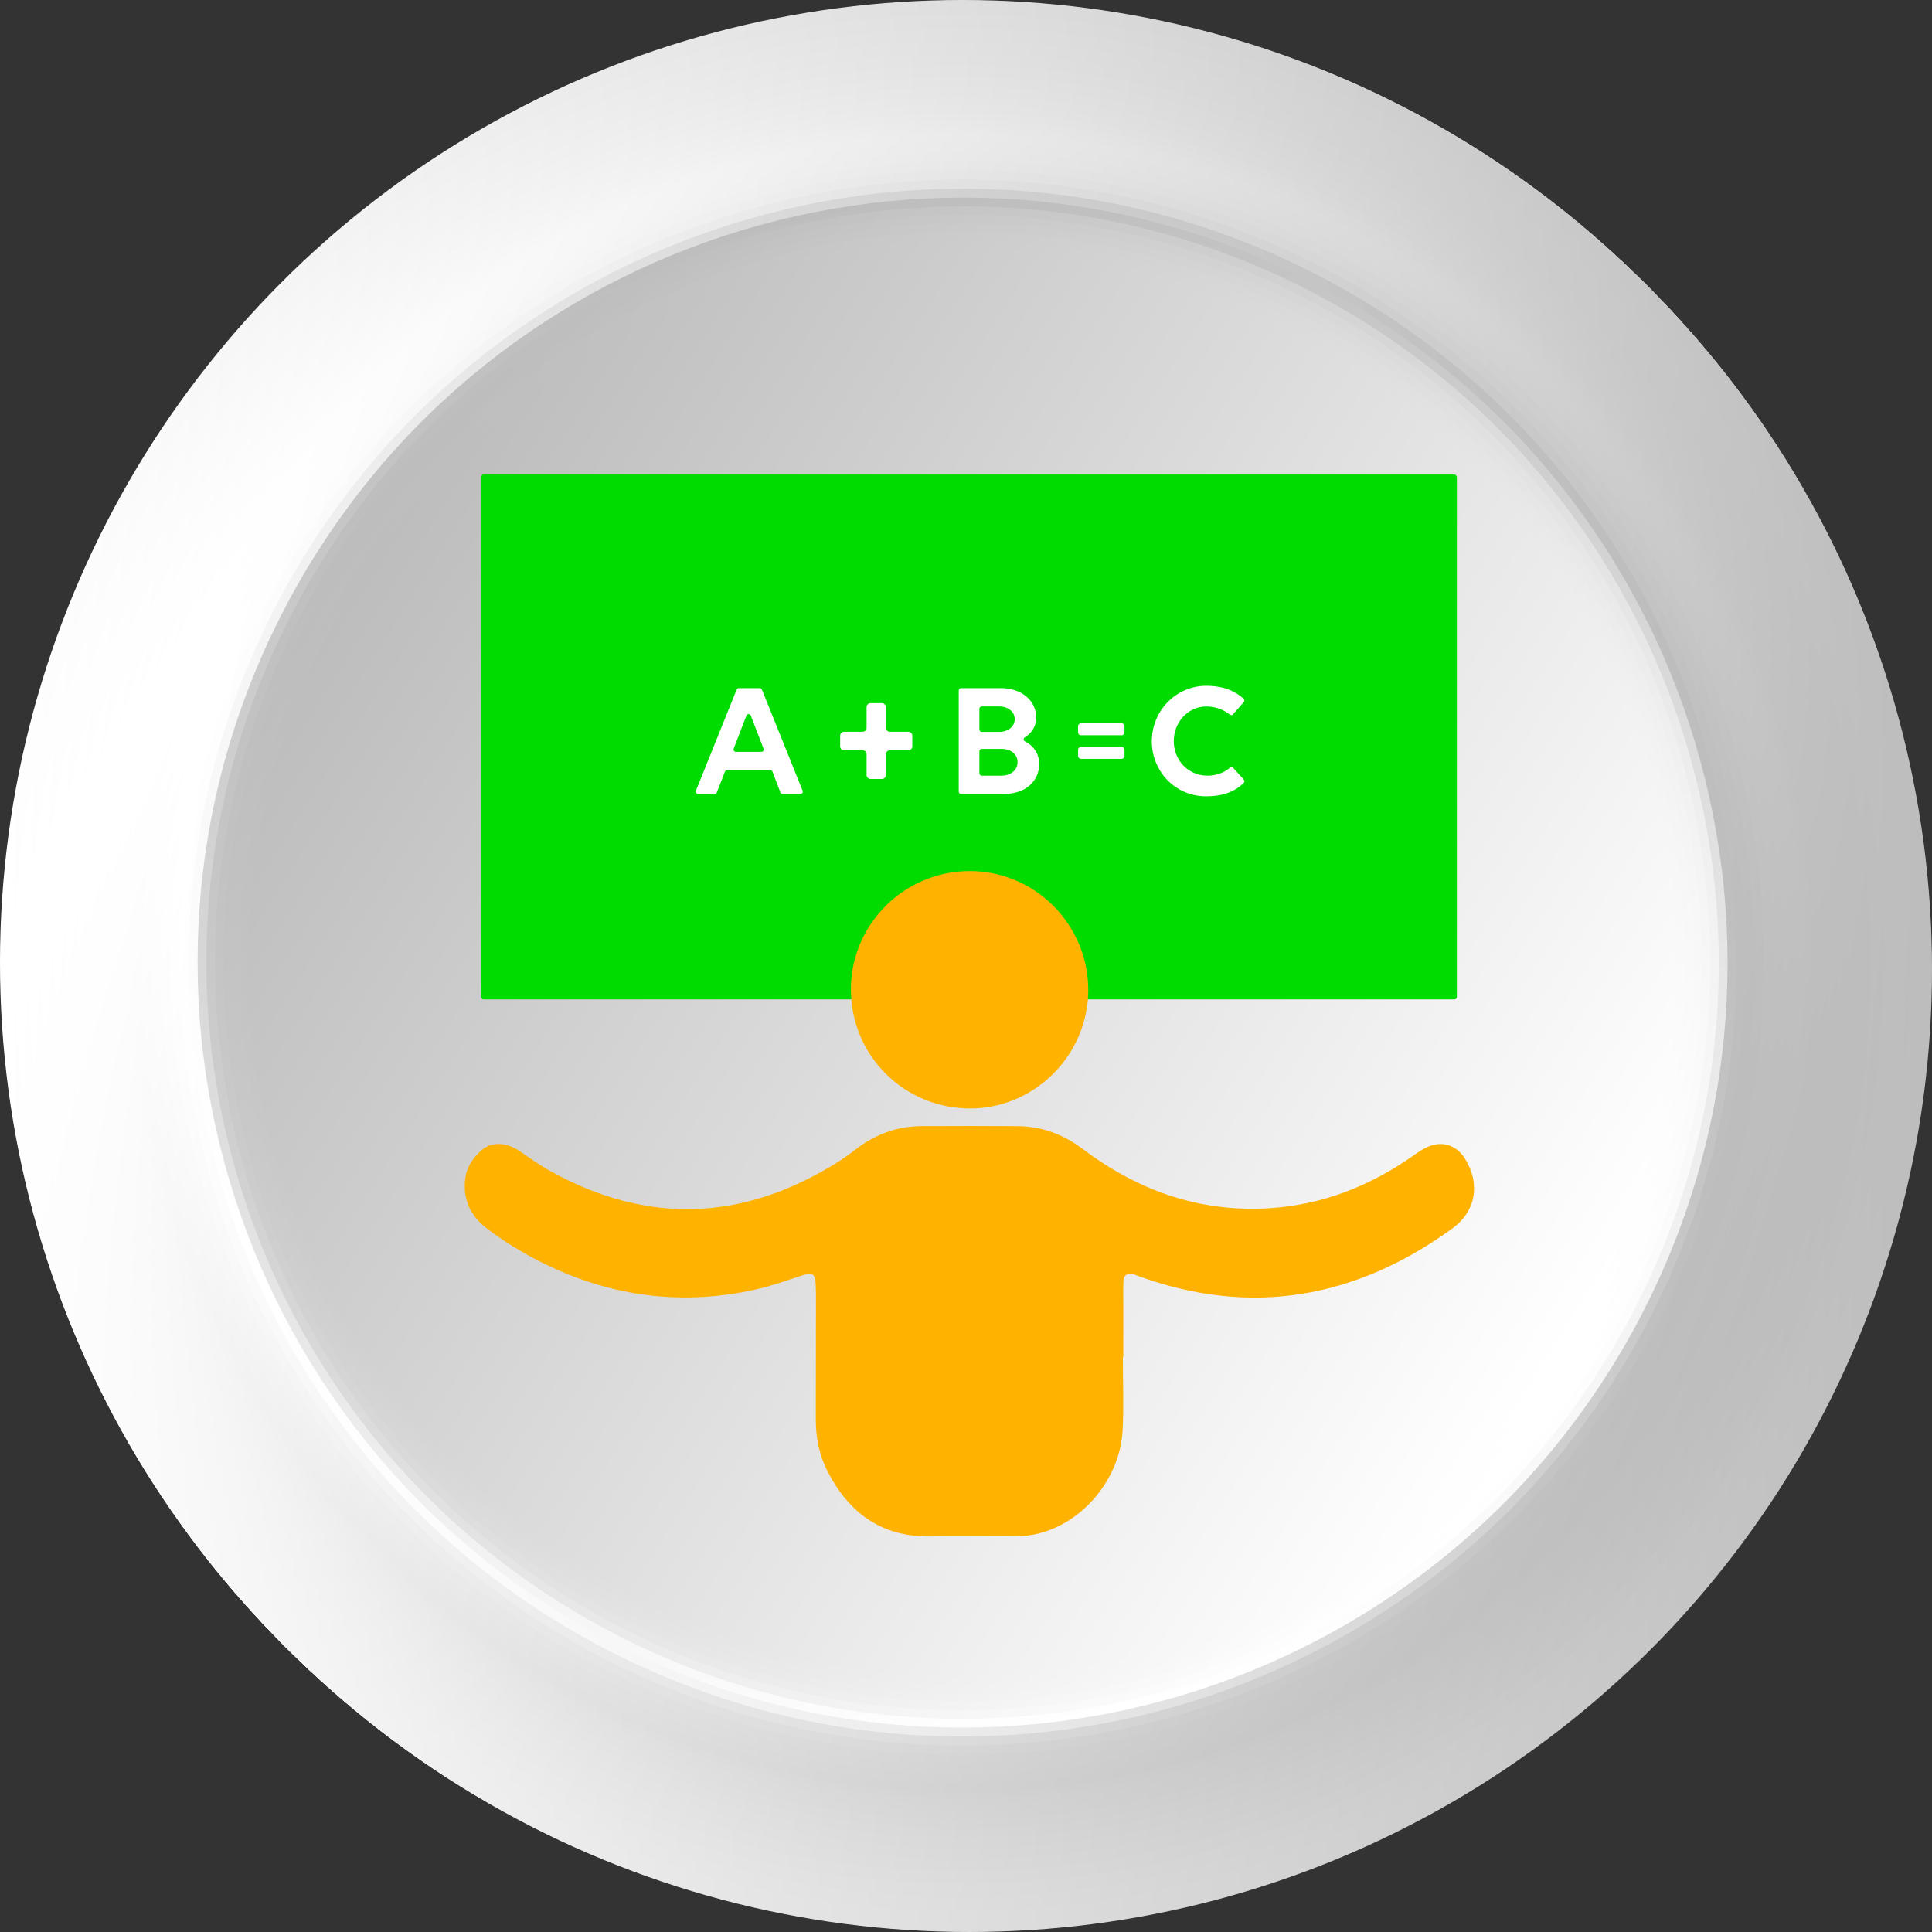 <?xml version="1.0" encoding="UTF-8"?>
<svg id="Capa_1" data-name="Capa 1" xmlns="http://www.w3.org/2000/svg" xmlns:xlink="http://www.w3.org/1999/xlink" viewBox="0 0 3711.94 3711.94">
  <rect x="0" y="0" width="3711.94" height="3711.94" fill="#333333" stroke="none"/>
  <defs>
    <style>
      .cls-1 {
        fill: url(#linear-gradient);
      }

      .cls-2 {
        fill: #00dc00;
      }

      .cls-3 {
        fill: #fff;
      }

      .cls-4 {
        fill: #ffb200;
      }

      .cls-5 {
        fill: url(#linear-gradient-8);
      }

      .cls-6 {
        fill: url(#linear-gradient-9);
      }

      .cls-7 {
        fill: url(#linear-gradient-3);
      }

      .cls-8 {
        fill: url(#linear-gradient-4);
      }

      .cls-9 {
        fill: url(#linear-gradient-2);
      }

      .cls-10 {
        fill: url(#linear-gradient-6);
      }

      .cls-11 {
        fill: url(#linear-gradient-7);
      }

      .cls-12 {
        fill: url(#linear-gradient-5);
      }

      .cls-13 {
        fill: url(#linear-gradient-40);
      }

      .cls-14 {
        fill: url(#linear-gradient-14);
      }

      .cls-15 {
        fill: url(#linear-gradient-18);
      }

      .cls-16 {
        fill: url(#linear-gradient-22);
      }

      .cls-17 {
        fill: url(#linear-gradient-20);
      }

      .cls-18 {
        fill: url(#linear-gradient-21);
      }

      .cls-19 {
        fill: url(#linear-gradient-23);
      }

      .cls-20 {
        fill: url(#linear-gradient-15);
      }

      .cls-21 {
        fill: url(#linear-gradient-19);
      }

      .cls-22 {
        fill: url(#linear-gradient-16);
      }

      .cls-23 {
        fill: url(#linear-gradient-17);
      }

      .cls-24 {
        fill: url(#linear-gradient-13);
      }

      .cls-25 {
        fill: url(#linear-gradient-12);
      }

      .cls-26 {
        fill: url(#linear-gradient-10);
      }

      .cls-27 {
        fill: url(#linear-gradient-11);
      }

      .cls-28 {
        fill: url(#linear-gradient-27);
      }

      .cls-29 {
        fill: url(#linear-gradient-24);
      }

      .cls-30 {
        fill: url(#linear-gradient-26);
      }

      .cls-31 {
        fill: url(#linear-gradient-38);
      }

      .cls-32 {
        fill: url(#linear-gradient-35);
      }

      .cls-33 {
        fill: url(#linear-gradient-37);
      }

      .cls-34 {
        fill: url(#linear-gradient-34);
      }

      .cls-35 {
        fill: url(#linear-gradient-39);
      }

      .cls-36 {
        fill: url(#linear-gradient-36);
      }

      .cls-37 {
        fill: url(#linear-gradient-25);
      }

      .cls-38 {
        fill: url(#linear-gradient-28);
      }

      .cls-39 {
        fill: url(#linear-gradient-29);
      }

      .cls-40 {
        fill: url(#linear-gradient-33);
      }

      .cls-41 {
        fill: url(#linear-gradient-30);
      }

      .cls-42 {
        fill: url(#linear-gradient-32);
      }

      .cls-43 {
        fill: url(#linear-gradient-31);
      }
    </style>
    <linearGradient id="linear-gradient" x1="13.13" y1="1862.53" x2="3711.94" y2="1862.53" gradientUnits="userSpaceOnUse">
      <stop offset="0" stop-color="#fff"/>
      <stop offset="1" stop-color="#bdbdbd"/>
    </linearGradient>
    <linearGradient id="linear-gradient-2" x1="12.12" y1="1861.52" x2="3710.93" y2="1861.52" xlink:href="#linear-gradient"/>
    <linearGradient id="linear-gradient-3" x1="11.11" y1="1860.51" x2="3709.92" y2="1860.51" xlink:href="#linear-gradient"/>
    <linearGradient id="linear-gradient-4" x1="10.1" y1="1859.5" x2="3708.91" y2="1859.5" xlink:href="#linear-gradient"/>
    <linearGradient id="linear-gradient-5" x1="9.09" y1="1858.49" x2="3707.9" y2="1858.49" xlink:href="#linear-gradient"/>
    <linearGradient id="linear-gradient-6" x1="8.08" y1="1857.48" x2="3706.89" y2="1857.48" xlink:href="#linear-gradient"/>
    <linearGradient id="linear-gradient-7" x1="7.07" y1="1856.47" x2="3705.88" y2="1856.47" xlink:href="#linear-gradient"/>
    <linearGradient id="linear-gradient-8" x1="6.06" y1="1855.46" x2="3704.87" y2="1855.46" xlink:href="#linear-gradient"/>
    <linearGradient id="linear-gradient-9" x1="5.05" y1="1854.45" x2="3703.86" y2="1854.45" xlink:href="#linear-gradient"/>
    <linearGradient id="linear-gradient-10" x1="4.04" y1="1853.44" x2="3702.85" y2="1853.44" xlink:href="#linear-gradient"/>
    <linearGradient id="linear-gradient-11" x1="3.03" y1="1852.43" x2="3701.84" y2="1852.43" xlink:href="#linear-gradient"/>
    <linearGradient id="linear-gradient-12" x1="2.02" y1="1851.42" x2="3700.83" y2="1851.42" xlink:href="#linear-gradient"/>
    <linearGradient id="linear-gradient-13" x1="1.01" y1="1850.41" x2="3699.82" y2="1850.41" xlink:href="#linear-gradient"/>
    <linearGradient id="linear-gradient-14" x1="0" y1="1849.4" x2="3698.81" y2="1849.4" xlink:href="#linear-gradient"/>
    <linearGradient id="linear-gradient-15" x1="18.44" y1="1849.07" x2="3680.35" y2="1849.07" gradientTransform="translate(1923.81 -751.45) rotate(46.64)" xlink:href="#linear-gradient"/>
    <linearGradient id="linear-gradient-16" x1="37.38" y1="1848.73" x2="3661.36" y2="1848.73" gradientTransform="translate(1998.21 -736.85) rotate(48.3)" xlink:href="#linear-gradient"/>
    <linearGradient id="linear-gradient-17" x1="56.75" y1="1848.39" x2="3641.9" y2="1848.39" gradientTransform="translate(188.8 -126.87) rotate(4.98) scale(.99)" xlink:href="#linear-gradient"/>
    <linearGradient id="linear-gradient-18" x1="76.45" y1="1848.06" x2="3622.07" y2="1848.06" gradientTransform="translate(251.73 -169.15) rotate(6.66) scale(.98)" xlink:href="#linear-gradient"/>
    <linearGradient id="linear-gradient-19" x1="96.4" y1="1847.72" x2="3601.94" y2="1847.72" gradientTransform="translate(314.67 -211.44) rotate(8.35) scale(.98)" xlink:href="#linear-gradient"/>
    <linearGradient id="linear-gradient-20" x1="116.51" y1="1847.39" x2="3581.62" y2="1847.39" gradientTransform="translate(377.6 -253.73) rotate(10.04) scale(.98)" xlink:href="#linear-gradient"/>
    <linearGradient id="linear-gradient-21" x1="136.66" y1="1847.07" x2="3561.22" y2="1847.07" gradientTransform="translate(440.53 -296.02) rotate(11.74) scale(.98)" xlink:href="#linear-gradient"/>
    <linearGradient id="linear-gradient-22" x1="156.76" y1="1846.75" x2="3540.83" y2="1846.75" gradientTransform="translate(503.46 -338.31) rotate(13.43) scale(.98)" xlink:href="#linear-gradient"/>
    <linearGradient id="linear-gradient-23" x1="176.7" y1="1846.45" x2="3520.56" y2="1846.45" gradientTransform="translate(566.4 -380.6) rotate(15.12) scale(.98)" xlink:href="#linear-gradient"/>
    <linearGradient id="linear-gradient-24" x1="196.37" y1="1846.16" x2="3500.54" y2="1846.16" gradientTransform="translate(629.33 -422.89) rotate(16.8) scale(.99)" xlink:href="#linear-gradient"/>
    <linearGradient id="linear-gradient-25" x1="215.67" y1="1845.87" x2="3480.85" y2="1845.87" gradientTransform="translate(692.26 -465.17) rotate(18.47)" xlink:href="#linear-gradient"/>
    <linearGradient id="linear-gradient-26" x1="234.49" y1="1845.61" x2="3461.61" y2="1845.61" gradientTransform="translate(755.2 -507.46) rotate(20.13)" xlink:href="#linear-gradient"/>
    <linearGradient id="linear-gradient-27" x1="252.74" y1="1845.36" x2="3442.91" y2="1845.36" gradientTransform="translate(818.13 -549.75) rotate(21.78)" xlink:href="#linear-gradient"/>
    <linearGradient id="linear-gradient-28" x1="-9.99" y1="1844.47" x2="3709.89" y2="1844.47" gradientTransform="translate(939.93 -169.23) rotate(20.83) scale(.85)" xlink:href="#linear-gradient"/>
    <linearGradient id="linear-gradient-29" x1="-387.23" y1="1843.33" x2="4093.33" y2="1843.33" gradientTransform="translate(1061.74 211.29) rotate(19.47) scale(.7)" xlink:href="#linear-gradient"/>
    <linearGradient id="linear-gradient-30" x1="-972.97" y1="1841.84" x2="4688.93" y2="1841.84" gradientTransform="translate(1183.54 591.8) rotate(17.35) scale(.54)" xlink:href="#linear-gradient"/>
    <linearGradient id="linear-gradient-31" x1="-1998.6" y1="1840.12" x2="5732.41" y2="1840.12" gradientTransform="translate(1305.35 972.32) rotate(13.6) scale(.39)" xlink:href="#linear-gradient"/>
    <linearGradient id="linear-gradient-32" x1="-4196.8" y1="1840.51" x2="7970.59" y2="1840.51" gradientTransform="translate(1427.15 1352.84) rotate(5.34) scale(.25)" xlink:href="#linear-gradient"/>
    <linearGradient id="linear-gradient-33" x1="-10530.11" y1="1880.89" x2="14408.4" y2="1880.89" gradientTransform="translate(1548.95 1733.36) rotate(-23.01) scale(.12)" xlink:href="#linear-gradient"/>
    <linearGradient id="linear-gradient-34" x1="-10498.66" y1="1957.48" x2="14149.89" y2="1957.48" gradientTransform="translate(1670.76 2113.88) rotate(-102.96) scale(.12)" xlink:href="#linear-gradient"/>
    <linearGradient id="linear-gradient-35" x1="-4067.66" y1="1893.93" x2="7683.14" y2="1893.93" gradientTransform="translate(1792.56 2494.4) rotate(-131.3) scale(.25)" xlink:href="#linear-gradient"/>
    <linearGradient id="linear-gradient-36" x1="-1833.07" y1="1875.25" x2="5462.8" y2="1875.25" gradientTransform="translate(1914.36 2874.92) rotate(-139.56) scale(.39)" xlink:href="#linear-gradient"/>
    <linearGradient id="linear-gradient-37" x1="-790.89" y1="1867.62" x2="4430.49" y2="1867.62" gradientTransform="translate(2036.17 3255.43) rotate(-143.31) scale(.54)" xlink:href="#linear-gradient"/>
    <linearGradient id="linear-gradient-38" x1="-195.97" y1="1863.6" x2="3842.02" y2="1863.6" gradientTransform="translate(2157.97 3635.95) rotate(-145.43) scale(.7)" xlink:href="#linear-gradient"/>
    <linearGradient id="linear-gradient-39" x1="186.99" y1="1861.16" x2="3463.5" y2="1861.16" gradientTransform="translate(2279.78 4016.47) rotate(-146.79) scale(.85)" xlink:href="#linear-gradient"/>
    <linearGradient id="linear-gradient-40" x1="453.55" y1="1859.52" x2="3200.16" y2="1859.52" gradientTransform="translate(2401.58 4396.99) rotate(-147.74)" xlink:href="#linear-gradient"/>
  </defs>
  <g>
    <circle class="cls-1" cx="1862.53" cy="1862.53" r="1849.4"/>
    <circle class="cls-9" cx="1861.52" cy="1861.52" r="1849.4"/>
    <circle class="cls-7" cx="1860.51" cy="1860.51" r="1849.4"/>
    <circle class="cls-8" cx="1859.5" cy="1859.5" r="1849.4"/>
    <circle class="cls-12" cx="1858.49" cy="1858.49" r="1849.4"/>
    <circle class="cls-10" cx="1857.48" cy="1857.48" r="1849.4"/>
    <circle class="cls-11" cx="1856.47" cy="1856.47" r="1849.4"/>
    <circle class="cls-5" cx="1855.46" cy="1855.46" r="1849.4"/>
    <circle class="cls-6" cx="1854.45" cy="1854.45" r="1849.4"/>
    <circle class="cls-26" cx="1853.44" cy="1853.44" r="1849.4"/>
    <circle class="cls-27" cx="1852.43" cy="1852.43" r="1849.4"/>
    <circle class="cls-25" cx="1851.42" cy="1851.42" r="1849.4"/>
    <circle class="cls-24" cx="1850.41" cy="1850.41" r="1849.4"/>
    <circle class="cls-14" cx="1849.4" cy="1849.4" r="1849.4"/>
    <circle class="cls-20" cx="1849.4" cy="1849.4" r="1821.65" transform="translate(-766.05 1849.4) rotate(-45)"/>
    <circle class="cls-22" cx="1849.4" cy="1849.4" r="1795.07" transform="translate(-766.05 1849.4) rotate(-45)"/>
    <path class="cls-23" d="m3613.83,1985.98c-75.43,974.46-926.54,1703.29-1901,1627.85C738.37,3538.4,9.54,2687.29,84.97,1712.83,160.4,738.36,1011.52,9.55,1985.98,84.97c974.46,75.43,1703.29,926.54,1627.85,1901.01Z"/>
    <path class="cls-15" d="m3585.5,2031.5c-100.57,958.82-959.39,1654.58-1918.2,1554C708.49,3484.93,12.73,2626.13,113.3,1667.3,213.87,708.48,1072.69,12.73,2031.5,113.3c958.82,100.58,1654.58,959.38,1554,1918.21Z"/>
    <path class="cls-21" d="m3557.18,2077.03c-125.72,943.18-992.23,1605.88-1935.4,1480.15C678.6,3431.46,15.91,2564.96,141.62,1621.78,267.34,678.6,1133.86,15.91,2077.03,141.62c943.18,125.72,1605.88,992.23,1480.15,1935.41Z"/>
    <path class="cls-17" d="m3528.85,2122.55c-150.86,927.53-1025.07,1557.17-1952.59,1406.3C648.72,3377.99,19.09,2503.79,169.95,1576.25,320.8,648.72,1195.03,19.09,2122.55,169.95c927.53,150.86,1557.17,1025.08,1406.3,1952.61Z"/>
    <path class="cls-18" d="m3500.53,2168.08c-176,911.89-1057.91,1508.46-1969.79,1332.45C618.84,3324.53,22.27,2442.63,198.27,1530.73,374.27,618.83,1256.2,22.28,2168.08,198.27c911.89,176.01,1508.46,1057.92,1332.45,1969.81Z"/>
    <path class="cls-16" d="m3472.2,2213.6c-201.14,896.25-1090.76,1459.76-1986.99,1258.6C588.96,3271.06,25.45,2381.46,226.59,1485.2,427.74,588.95,1317.37,25.46,2213.6,226.59c896.25,201.15,1459.76,1090.77,1258.6,1987.01Z"/>
    <path class="cls-19" d="m3443.87,2259.13c-226.29,880.61-1123.6,1411.05-2004.19,1184.75C559.08,3217.59,28.63,2320.29,254.92,1439.67,481.2,559.07,1378.54,28.64,2259.13,254.92c880.61,226.29,1411.05,1123.61,1184.75,2004.21Z"/>
    <path class="cls-29" d="m3415.55,2304.65c-251.43,864.97-1156.44,1362.35-2021.39,1110.9C529.19,3164.12,31.81,2259.13,283.24,1394.15,534.67,529.19,1439.7,31.82,2304.65,283.24c864.97,251.44,1362.35,1156.46,1110.9,2021.41Z"/>
    <path class="cls-37" d="m3387.22,2350.17c-276.57,849.32-1189.29,1313.64-2038.59,1037.05C499.31,3110.65,34.99,2197.96,311.57,1348.62,588.14,499.31,1500.87,35.01,2350.17,311.57c849.32,276.58,1313.64,1189.3,1037.05,2038.61Z"/>
    <path class="cls-30" d="m3358.9,2395.7c-301.72,833.68-1222.13,1264.93-2055.78,963.2C469.43,3057.18,38.18,2136.79,339.89,1303.1,641.61,469.43,1562.04,38.19,2395.7,339.89c833.68,301.73,1264.93,1222.15,963.2,2055.81Z"/>
    <path class="cls-28" d="m3330.57,2441.22c-326.86,818.04-1254.97,1216.23-2072.98,889.35C439.55,3003.71,41.36,2075.62,368.22,1257.57,695.07,439.55,1623.21,41.37,2441.22,368.22c818.04,326.87,1216.23,1254.99,889.35,2073.01Z"/>
    <path class="cls-38" d="m392.83,1246.71C725.68,442.27,1647.67,59.98,2452.09,392.83c804.45,332.87,1186.75,1254.84,853.87,2059.26-332.86,804.45-1254.82,1186.75-2059.24,853.87C442.27,2973.1,59.97,2051.16,392.83,1246.71Z"/>
    <path class="cls-39" d="m417.44,1235.84C756.3,444.99,1672.12,78.58,2462.96,417.44c790.85,338.87,1157.28,1254.69,818.39,2045.52-338.86,790.86-1254.67,1157.28-2045.5,818.39C444.99,2942.49,78.57,2026.7,417.44,1235.84Z"/>
    <path class="cls-41" d="m442.05,1224.97C786.91,447.72,1696.58,97.19,2473.83,442.05c777.26,344.87,1127.8,1254.53,782.92,2031.78-344.86,777.27-1254.52,1127.8-2031.76,782.92C447.72,2911.88,97.18,2002.24,442.05,1224.97Z"/>
    <path class="cls-43" d="m466.66,1214.11C817.52,450.44,1721.04,115.8,2484.69,466.66c763.67,350.87,1098.32,1254.38,747.44,2018.04-350.87,763.67-1254.37,1098.32-2018.02,747.44C450.44,2881.27,115.79,1977.78,466.66,1214.11Z"/>
    <path class="cls-42" d="m491.27,1203.24C848.13,453.16,1745.49,134.4,2495.56,491.27c750.07,356.87,1068.85,1254.22,711.97,2004.29-356.87,750.08-1254.22,1068.85-2004.28,711.97C453.16,2850.66,134.4,1953.32,491.27,1203.24Z"/>
    <path class="cls-40" d="m515.88,1192.37C878.74,455.89,1769.95,153.01,2506.43,515.88c736.48,362.87,1039.37,1254.07,676.49,1990.55-362.87,736.49-1254.07,1039.37-1990.54,676.49C455.89,2820.05,153.01,1928.86,515.88,1192.37Z"/>
    <path class="cls-34" d="m540.49,1181.51C909.36,458.61,1794.4,171.62,2517.3,540.49c722.89,368.87,1009.9,1253.92,641.01,1976.81-368.87,722.9-1253.92,1009.9-1976.8,641.01-722.9-368.87-1009.9-1253.91-641.03-1976.8Z"/>
    <path class="cls-32" d="m565.1,1170.64C939.97,461.34,1818.86,190.22,2528.16,565.1c709.29,374.88,980.42,1253.76,605.54,1963.06-374.87,709.31-1253.77,980.42-1963.06,605.54-709.31-374.87-980.42-1253.76-605.55-1963.06Z"/>
    <path class="cls-36" d="m589.71,1159.77C970.58,464.06,1843.32,208.83,2539.03,589.71c695.7,380.88,950.94,1253.61,570.06,1949.32-380.87,695.72-1253.62,950.94-1949.31,570.06-695.72-380.87-950.94-1253.61-570.07-1949.32Z"/>
    <path class="cls-33" d="m614.32,1148.91C1001.19,466.78,1867.77,227.44,2549.9,614.32c682.11,386.88,921.47,1253.46,534.59,1935.58-386.87,682.13-1253.47,921.47-1935.57,534.59-682.13-386.87-921.47-1253.46-534.59-1935.58Z"/>
    <path class="cls-31" d="m638.93,1138.04c392.88-668.53,1253.3-892,1921.84-499.11,668.51,392.88,891.99,1253.3,499.11,1921.84-392.88,668.54-1253.32,891.99-1921.83,499.11-668.54-392.88-891.99-1253.32-499.11-1921.83Z"/>
    <path class="cls-35" d="m663.54,1127.18c398.88-654.94,1253.15-862.53,1908.09-463.64,654.92,398.88,862.51,1253.15,463.64,1908.09-398.88,654.95-1253.17,862.51-1908.09,463.64-654.95-398.88-862.51-1253.17-463.64-1908.09Z"/>
    <path class="cls-13" d="m688.15,1116.31c404.88-641.35,1252.99-833.05,1894.35-428.16,641.33,404.88,833.04,1252.99,428.16,1894.35-404.88,641.35-1253.02,833.04-1894.35,428.16-641.35-404.88-833.04-1253.02-428.16-1894.35Z"/>
  </g>
  <rect class="cls-2" x="924.21" y="911.74" width="1874.85" height="1008.41" rx="4.95" ry="4.95"/>
  <path class="cls-3" d="m1709.59,1405.94h35.6c4.2,0,7.6,3.4,7.6,7.6v20.5c0,4.2-3.4,7.6-7.6,7.6h-35.6c-4.2,0-7.6,3.4-7.6,7.6v39.77c0,4.2-3.4,7.63-7.6,7.63h-21.77c-4.23,0-7.63-3.43-7.63-7.63v-39.77c0-4.2-3.4-7.6-7.6-7.6h-35.6c-4.2,0-7.6-3.4-7.6-7.6v-20.5c0-4.2,3.4-7.6,7.6-7.6h35.6c4.2,0,7.6-3.4,7.6-7.6v-39.77c0-4.23,3.4-7.63,7.63-7.63h21.77c4.2,0,7.6,3.4,7.6,7.63v39.77c0,4.2,3.4,7.6,7.6,7.6"/>
  <g>
    <path class="cls-3" d="m2160.48,1395.15v12.05c0,3-2.44,5.45-5.47,5.45h-78.23c-3.02,0-5.47-2.44-5.47-5.45v-12.05c0-3.02,2.44-5.47,5.47-5.47h78.23c3.02,0,5.47,2.44,5.47,5.47"/>
    <path class="cls-3" d="m2160.48,1440.41v12.05c0,3-2.44,5.45-5.47,5.45h-78.23c-3.02,0-5.47-2.44-5.47-5.45v-12.05c0-3.02,2.44-5.47,5.47-5.47h78.23c3.02,0,5.47,2.44,5.47,5.47"/>
  </g>
  <path class="cls-3" d="m1434.06,1374.98l-24.46,63.42c-1.16,2.95,1.05,6.17,4.27,6.17h48.93c3.16,0,5.38-3.22,4.22-6.17l-24.46-63.42c-1.48-3.9-6.96-3.9-8.49,0m45.87,104.81h-82.93c-1.85,0-3.53,1.16-4.22,2.9l-15.55,39.91c-.63,1.74-2.32,2.9-4.22,2.9h-31.74c-3.22,0-5.43-3.27-4.22-6.27l78.24-194.28c.69-1.74,2.32-2.85,4.22-2.85h40.17c1.85,0,3.53,1.11,4.22,2.85l78.19,194.28c1.21,3.01-1,6.27-4.22,6.27h-34.22c-1.9,0-3.59-1.16-4.27-2.95l-15.18-39.86c-.69-1.74-2.37-2.9-4.27-2.9"/>
  <path class="cls-3" d="m1881.68,1443.41v42.28c0,2.53,2.06,4.59,4.59,4.59h37.96c17.77,0,30.79-10.81,30.79-26.04s-12.71-25.36-30.47-25.36h-38.28c-2.53,0-4.59,2-4.59,4.53m0-81.56v39.75c0,2.53,2.06,4.59,4.59,4.59h33.85c17.13,0,29.47-10.49,29.47-24.46s-12.34-24.41-29.79-24.41h-33.53c-2.53,0-4.59,2-4.59,4.53m-39.65-35.22c0-2.53,2.06-4.53,4.53-4.53h77.03c38.38,0,67.27,23.46,67.27,56.46,0,19.03-10.76,31.16-21.98,38.17-3.01,1.85-2.69,6.33.53,7.86,15.61,7.7,27.15,22.35,27.15,43.76,0,30.47-24.09,57.15-68.22,57.15h-81.77c-2.48,0-4.53-2.06-4.53-4.53v-194.33Z"/>
  <path class="cls-3" d="m2369.14,1372.42c-1.58,1.85-4.32,2.06-6.22.58-11.65-9.07-26.73-15.66-45.23-15.66-34.9,0-62.53,29.84-62.53,66.64s27.63,66.32,65.06,66.32c15.82,0,31.63-5.48,42.76-15.24,1.85-1.69,4.74-1.58,6.43.32l20.35,22.51c1.63,1.85,1.53,4.64-.21,6.33-17.77,17.5-41.28,25.73-72.18,25.73-59.31,0-104.39-47.61-104.39-105.97s46.66-106.34,104.39-106.34c32.16,0,55.09,9.54,71.96,24.88,1.85,1.63,2,4.48.37,6.33l-20.56,23.57Z"/>
  <g>
    <path class="cls-4" d="m2157.33,2607.27c0,46.8,2.03,93.7-.42,140.37-5.06,96.3-80.53,183.58-171.27,200.77-11.51,2.18-23.42,3.08-35.16,3.15-54.42.32-108.84-.5-163.25.29-93.14,1.35-155.98-44.67-197.13-124.72-15.91-30.95-22.78-64.35-22.7-99.21.18-79.53.19-159.06.23-238.6,0-7.61-.1-15.23-.5-22.82-.99-19.19-6.6-22.38-24.63-16.48-29.25,9.57-58.34,20.2-88.27,26.98-159.22,36.07-309.04,9.58-449.9-71.06-23.71-13.57-46.68-28.79-68.48-45.25-31.69-23.94-47.18-56.56-41.95-96.61,2.96-22.67,15.68-41.26,33.16-55.59,18.34-15.04,45.61-13.62,69.35,1.96,19.08,12.51,37.4,26.36,57.24,37.51,188.77,106.13,374.57,99.1,557.06-16,12.85-8.1,25.01-17.33,37.17-26.47,36.51-27.44,77.63-41.62,123.17-41.93,60.88-.42,121.77-.17,182.66.07,46.87.19,88.49,15.29,125.97,43.54,105.74,79.7,223.78,122.16,357.41,114.26,102.65-6.07,194.73-42.26,278.4-101.21,9.57-6.74,19.52-13.62,30.3-17.85,27.39-10.76,53.46-1.11,68.97,23.94,29.6,47.79,21.36,100.73-24.41,133.94-185.16,134.36-385.73,170.36-603.45,91.41-2.86-1.04-5.64-2.3-8.54-3.23-11.8-3.81-19.58,1.32-20.02,13.88-.48,13.68-.18,27.4-.18,41.09-.01,34.63,0,69.26,0,103.89-.28,0-.56,0-.84,0Z"/>
    <path class="cls-4" d="m2090.86,1901.36c.43,124.35-101.95,227.86-225.83,228.33-127.5.49-229.97-101.14-230.23-228.34-.25-124.92,101.73-227.07,227.38-227.74,125.34-.67,228.25,101.82,228.68,227.74Z"/>
  </g>
</svg>